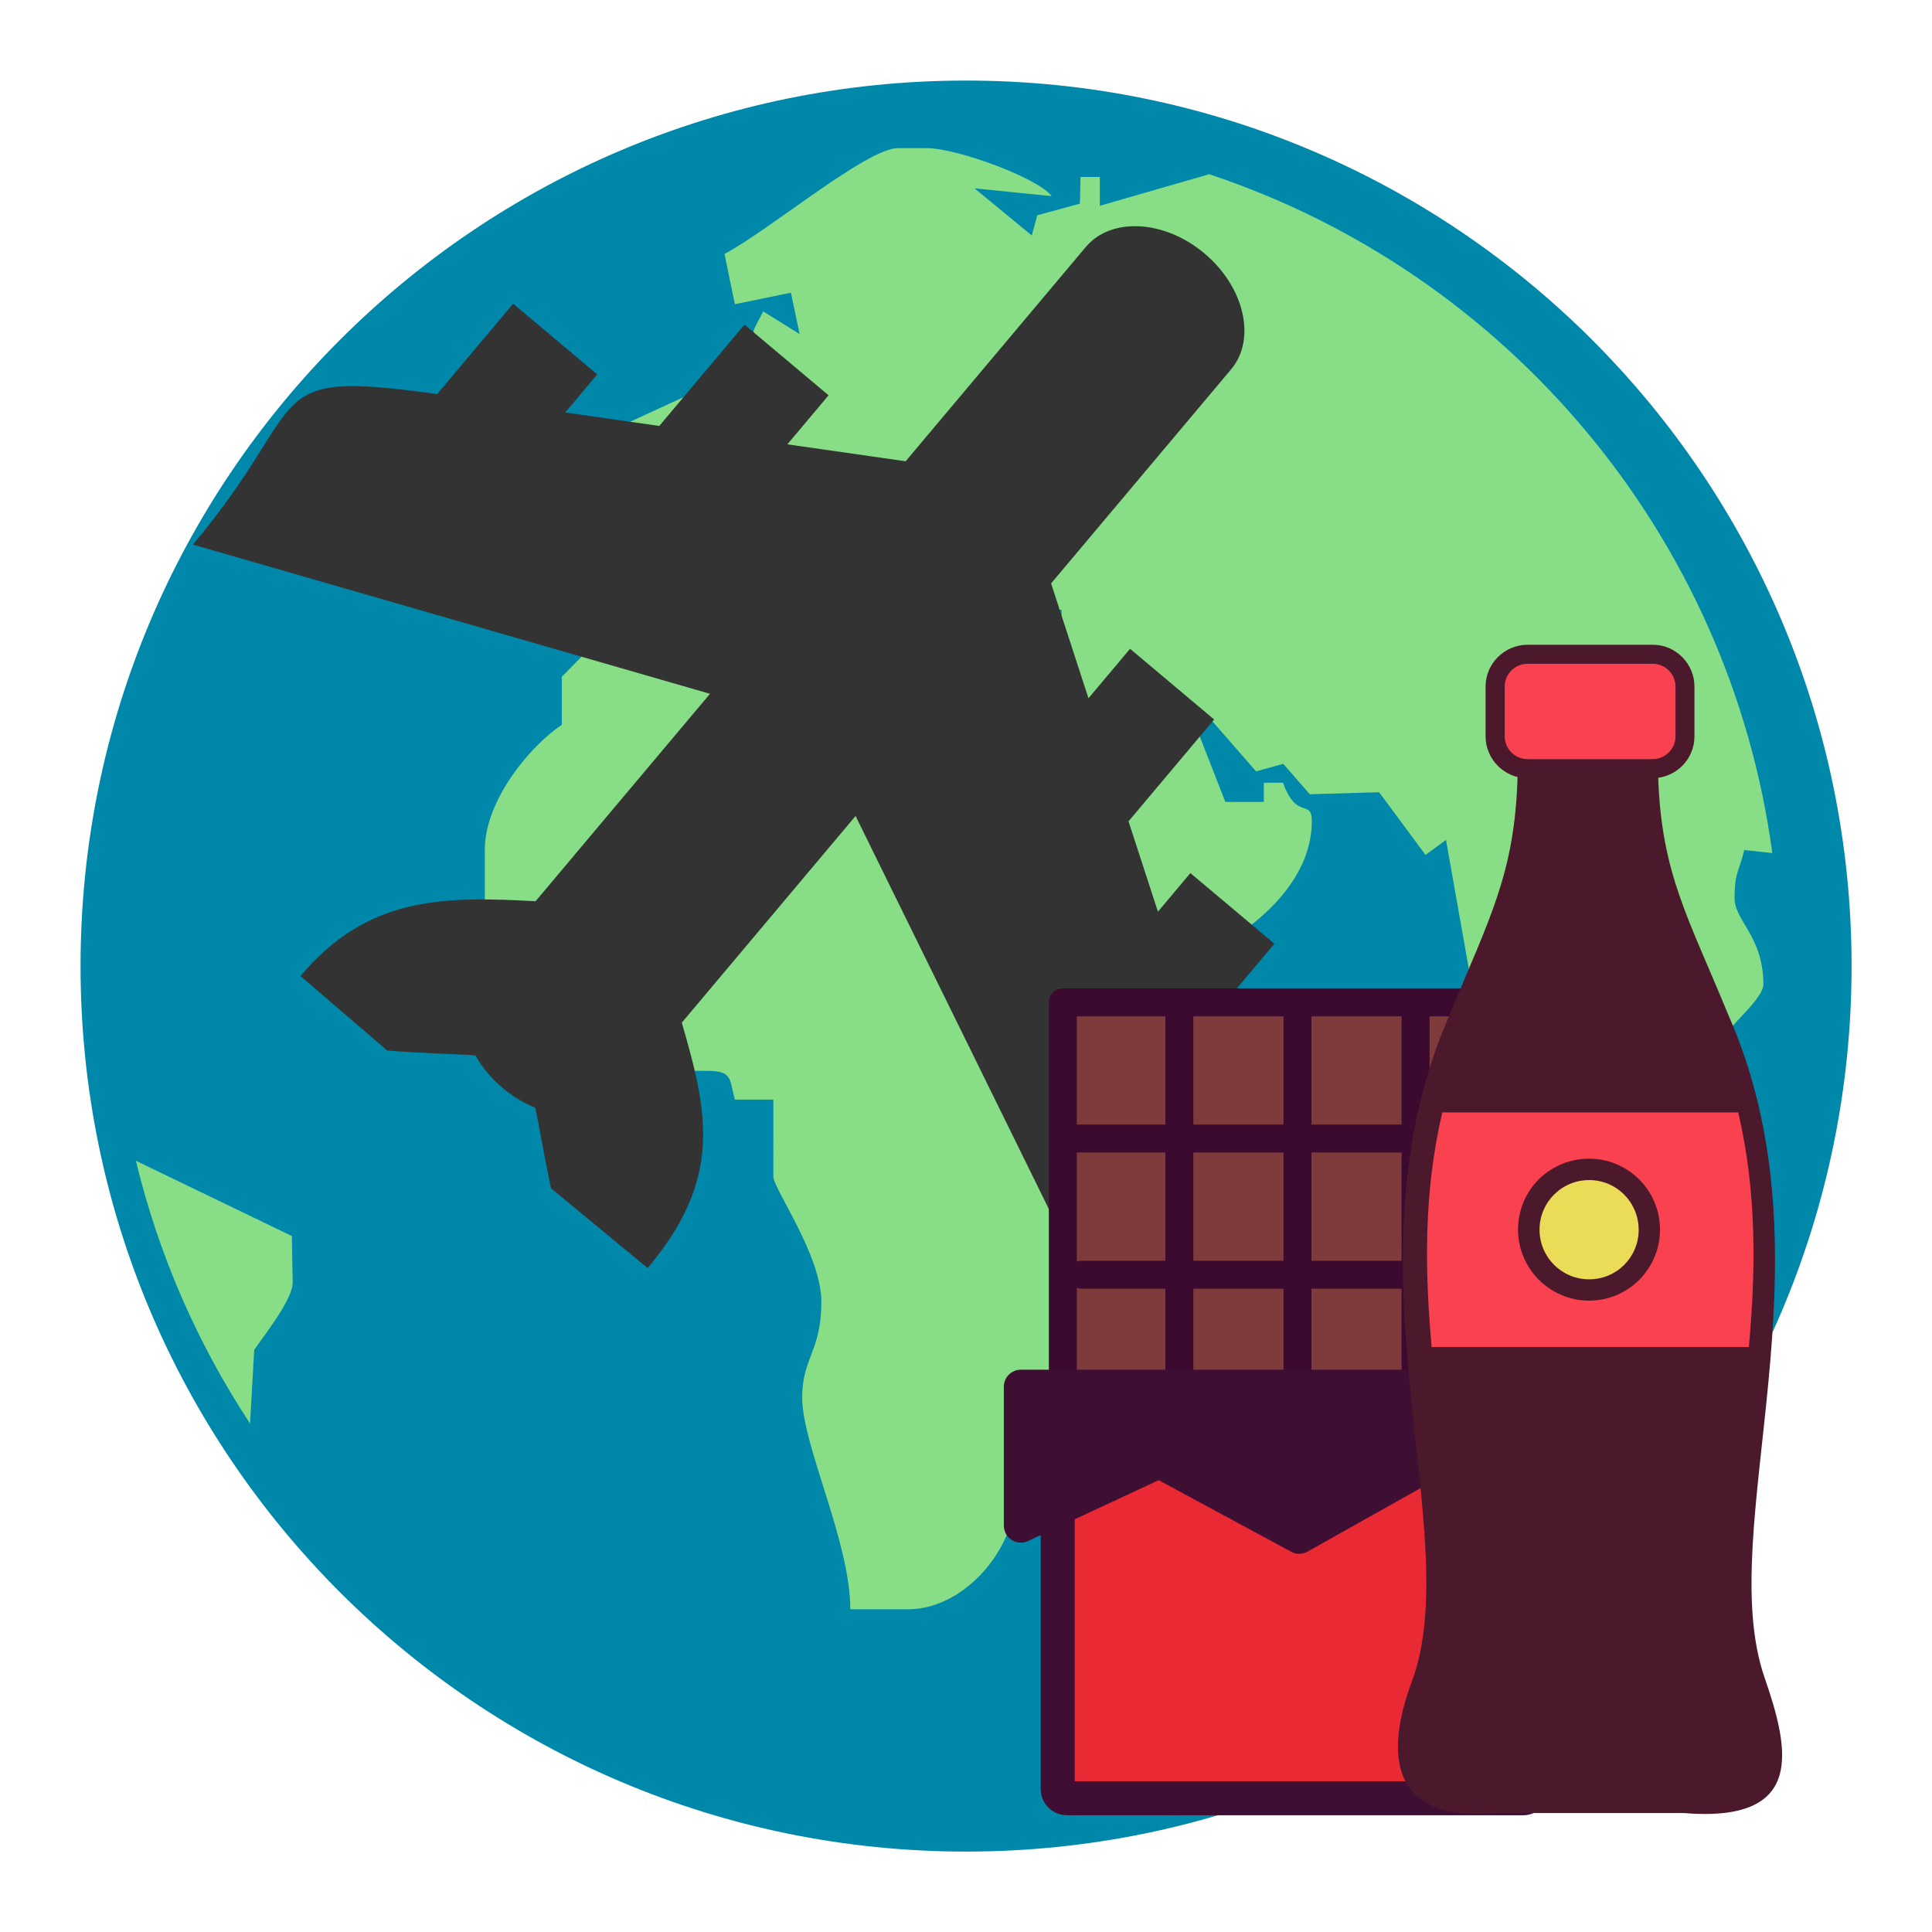 <?xml version="1.0" encoding="UTF-8" standalone="no"?>
<!-- Created with Inkscape (http://www.inkscape.org/) -->

<svg
   width="200mm"
   height="200mm"
   viewBox="0 0 200 200"
   version="1.1"
   id="svg1"
   xml:space="preserve"
   xmlns="http://www.w3.org/2000/svg"
   xmlns:svg="http://www.w3.org/2000/svg"><defs
     id="defs1" /><g
     id="layer1"><g
       id="g7"
       transform="translate(-5.079,-0.053)"><g
         id="g2"
         transform="matrix(1.492,0,0,1.492,13.417,8.391)"><path
           class="st0"
           d="m 61.44,0 c 33.93,0 61.44,27.51 61.44,61.44 0,33.93 -27.51,61.44 -61.44,61.44 C 27.51,122.88 0,95.37 0,61.44 0,27.51 27.51,0 61.44,0 Z"
           id="path1"
           style="fill:#0088aa" /><path
           class="st1"
           d="M 11.76,93.18 C 8.14,87.69 5.43,81.54 3.84,74.95 l 10.82,5.22 0.06,3.23 c 0,1.19 -2.02,3.71 -2.67,4.67 z M 78.31,6.5 c 20.62,6.85 36.09,25 39.07,47.1 l -1.95,-0.21 c -0.35,1.5 -0.67,1.53 -0.67,3.33 0,1.59 2,2.65 2,6 0,0.9 -2.11,2.69 -2.2,3.01 l -3.13,-3.67 v 4.67 l -0.47,-0.02 -0.84,-8.62 -1.75,0.55 -2.08,-6.41 -6.85,7.16 -0.08,5.24 -2.24,1.5 -2.38,-13.44 -1.42,1.04 -3.22,-4.35 -4.81,0.14 -1.84,-2.11 -1.89,0.52 -3.71,-4.25 -0.72,0.49 2.3,5.88 h 2.67 v -1.33 h 1.33 c 0.96,2.66 2,1.08 2,2.67 0,5.55 -6.85,9.63 -11.34,10.67 0.24,1 0.15,2 1.33,2 2.51,0 1.26,-0.44 4,-0.67 -0.13,5.67 -6.5,12.44 -9.22,16.65 l 1.22,8.69 c 0.32,1.89 -3.92,3.88 -5.36,6.01 l 0.69,3.33 -1.95,0.79 c -0.34,3.42 -3.66,7.21 -7.39,7.21 h -4 c 0,-4.68 -3.34,-11.37 -3.34,-14.68 0,-2.81 1.33,-3.19 1.33,-6.67 0,-3.22 -3.33,-7.83 -3.33,-8.67 V 70.71 H 45.4 c -0.4,-1.49 -0.15,-2 -2,-2 h -0.67 c -2.91,0 -2.42,1.33 -5.34,1.33 h -2.67 c -2.41,0 -6.67,-7.72 -6.67,-8.67 v -8 c 0,-3.45 3.16,-7.21 5.34,-8.67 v -3.33 l 3,-3.05 1.67,-0.28 c 3.58,0 3.15,-2 5.34,-2 h 6 v 4.67 l 6.6,2.82 0.62,-2.85 c 2.99,0.7 3.77,2.03 7.45,2.03 h 1.33 c 2.53,0 2.67,-3.36 2.67,-6 l -5.34,0.53 -2.33,-5.06 -2.31,0.61 c 0.42,1.81 0.64,1.06 0.64,2.59 0,0.9 -0.74,1 -1.34,1.33 l -2.31,-5.86 -4.97,-3.55 -0.66,0.65 4.23,4.45 c -0.56,1.6 -0.63,6.21 -2.96,2.98 l 2.18,-1.05 -5.44,-5.7 -3.26,1.27 -3.22,3.08 c -0.34,2.48 -1.01,3.73 -3.61,3.73 -1.73,0 -0.69,-0.45 -3.34,-0.67 v -6.67 h 6 l -1.95,-4.44 -0.72,0.44 v -1.34 l 9.75,-4.49 c -0.18,-1.4 -0.41,-0.65 -0.41,-2.18 0,-0.09 0.65,-1.32 0.67,-1.34 l 2.52,1.57 -0.6,-2.87 -3.89,0.8 -0.72,-3.49 c 3.08,-1.62 9.87,-7.34 12.03,-7.34 h 2 c 2.11,0 7.75,2.08 8.67,3.33 L 62.03,7.48 66,10.75 66.38,9.35 69.34,8.54 69.38,6.69 h 1.34 v 2 z"
           id="path2"
           style="display:inline;fill:#87de87" /></g><path
         class="st0"
         d="m 36.187,101.094 c 6.901,-8.208 14.657,-8.282 24.335,-7.745 L 78.577,71.875 25.051,56.428 C 37.653,41.439 31.629,38.255 50.152,40.826 l 0.175,0.03 7.873,-9.364 8.704,7.318 -3.314,3.941 9.739,1.395 8.819,-10.489 8.704,7.318 -4.266,5.074 12.244,1.754 18.648,-22.18 c 2.622,-3.119 8.152,-2.813 12.287,0.664 v 0 c 4.143,3.483 5.379,8.879 2.764,11.99 l -18.642,22.172 3.87,11.887 4.305,-5.12 8.704,7.318 -8.864,10.543 3.046,9.354 3.359,-3.995 8.697,7.312 -7.919,9.418 c 5.764,17.651 2.381,12.304 -10.639,27.789 L 93.648,84.522 75.659,105.918 c 2.773,9.522 4.18,16.227 -3.536,25.405 L 62.113,123.053 c -0.773,-3.695 -1.206,-6.377 -1.627,-8.333 -1.17,-0.467 -2.315,-1.152 -3.363,-2.033 v 0 c -1.187,-0.998 -2.144,-2.16 -2.825,-3.381 -2.099,-0.149 -5.009,-0.185 -9.129,-0.498 z"
         id="path1-3"
         style="fill:#333333;stroke-width:1.014" /><g
         style="clip-rule:evenodd;fill-rule:evenodd;image-rendering:optimizeQuality;shape-rendering:geometricPrecision;text-rendering:geometricPrecision"
         id="g6"
         transform="matrix(0.045,0,0,0.045,89.466,137.193)" /><g
         fill-rule="nonzero"
         id="g4-1"
         transform="matrix(0.167,0,0,0.167,108.997,102.369)"
         style="clip-rule:evenodd;fill-rule:evenodd;image-rendering:optimizeQuality;shape-rendering:geometricPrecision;text-rendering:geometricPrecision"><path
           fill="#3c0a2f"
           d="m 36.56,0 h 291.88 c 4.79,0 8.67,3.88 8.67,8.66 v 238.26 c 0,4.79 -3.88,8.67 -8.67,8.67 H 36.56 c -4.79,0 -8.67,-3.88 -8.67,-8.67 V 8.66 C 27.89,3.88 31.77,0 36.56,0 Z"
           id="path1-8" /><path
           fill="#7f3b3c"
           d="m 319.78,17.33 h -55.9 v 67.09 h 55.9 z m -73.23,0 h -55.88 v 67.09 h 55.88 z m -73.21,0 h -55.88 v 67.09 h 55.88 z m -73.21,0 H 45.22 v 67.09 h 54.91 z m -54.91,84.42 v 67.68 c 0.97,-0.37 2.02,-0.58 3.12,-0.58 h 51.79 v -67.1 z m 0,83.85 v 52.66 h 54.91 V 186.18 H 48.34 c -1.1,0 -2.15,-0.21 -3.12,-0.58 z m 72.24,52.66 h 55.88 v -52.08 h -55.88 z m 73.21,0 h 55.88 v -52.08 h -55.88 z m 73.21,0 h 55.9 v -52.08 h -55.9 z m 55.9,-69.41 v -67.1 h -55.9 v 67.1 z m -73.23,0 v -67.1 h -55.88 v 67.1 z m -73.21,0 v -67.1 h -55.88 v 67.1 z"
           id="path2-9" /><path
           fill="#3e0f33"
           d="m 338.11,338.47 v 157.8 c 0,4.5 -1.83,8.57 -4.78,11.52 a 16.26,16.26 0 0 1 -11.51,4.78 H 39.13 c -0.43,0 -0.84,-0.03 -1.26,-0.08 -4,-0.3 -7.59,-2.04 -10.25,-4.7 A 16.242,16.242 0 0 1 22.84,496.27 V 338.91 L 15,342.57 C 9.74,345.03 3.48,342.76 1.02,337.5 0.35,336.06 0.03,334.54 0.03,333.05 H 0 v -86.13 c 0,-5.82 4.72,-10.54 10.54,-10.54 h 343.92 c 5.82,0 10.54,4.72 10.54,10.54 v 87.55 c 0,5.83 -4.72,10.55 -10.54,10.55 -1.87,0 -3.62,-0.49 -5.15,-1.34 z"
           id="path3-2" /><path
           fill="#e92934"
           d="m 43.93,329.1 v 162.38 h 273.1 V 328.67 l -50.52,-23.5 -78.25,43.96 a 10.49,10.49 0 0 1 -10.16,0.09 L 95.97,304.86 Z"
           id="path4-7" /></g><g
         id="g5"
         transform="matrix(0.985,0,0,0.985,149.795,66.798)"
         style="clip-rule:evenodd;fill-rule:evenodd;image-rendering:optimizeQuality;shape-rendering:geometricPrecision;text-rendering:geometricPrecision"><path
           class="st0"
           d="m 13.61,0 h 13.17 c 1.2,0 2.3,0.49 3.09,1.29 l 0.01,0.01 c 0.79,0.8 1.28,1.89 1.28,3.09 v 5.24 c 0,1.21 -0.49,2.31 -1.29,3.1 -0.05,0.05 -0.1,0.09 -0.15,0.14 -0.65,0.59 -1.47,0.99 -2.37,1.11 0.35,10.13 3.22,14.79 7.3,24.76 11.64,26.18 -1.54,54.13 3.88,69.81 2.63,7.6 4.32,15.3 -8.55,14.23 H 10.16 v 0 c -11.05,0.93 -11.52,-6.22 -8.71,-13.79 5.83,-15.64 -7.7,-43.82 4.04,-70.24 4.1,-10 6.78,-14.66 7.08,-24.85 -0.79,-0.19 -1.5,-0.61 -2.07,-1.17 v 0 C 9.71,11.94 9.21,10.84 9.21,9.63 V 4.39 C 9.21,3.19 9.7,2.09 10.5,1.3 L 10.51,1.29 C 11.32,0.49 12.42,0 13.61,0 Z"
           id="path1-6" /><path
           class="st1"
           d="m 13.61,2 h 13.17 c 1.32,0 2.39,1.08 2.39,2.39 v 5.24 c 0,1.32 -1.08,2.39 -2.39,2.39 H 13.61 c -1.32,0 -2.39,-1.08 -2.39,-2.39 V 4.39 C 11.22,3.08 12.3,2 13.61,2 Z"
           id="path2-8" /><path
           class="st1"
           d="M 3.54,73.8 C 2.84,66.03 2.65,57.7 4.66,49.15 h 31.1 c 2.01,8.55 1.82,16.89 1.12,24.65 z"
           id="path3" /><path
           class="st2"
           d="m 20.09,55.13 c 3.5,0 6.33,2.84 6.33,6.34 0,3.5 -2.84,6.34 -6.33,6.34 -3.5,0 -6.34,-2.84 -6.34,-6.34 0,-3.51 2.84,-6.34 6.34,-6.34 z"
           id="path4" /><path
           class="st0"
           d="m 20.09,54.01 c 2.06,0 3.92,0.84 5.27,2.19 1.35,1.35 2.18,3.22 2.18,5.27 0,2.06 -0.84,3.92 -2.18,5.27 -1.35,1.35 -3.22,2.19 -5.27,2.19 -2.06,0 -3.92,-0.84 -5.28,-2.19 v 0 c -1.35,-1.35 -2.19,-3.22 -2.19,-5.28 0,-2.06 0.83,-3.93 2.18,-5.28 1.36,-1.34 3.23,-2.17 5.29,-2.17 z m 3.68,3.77 c -0.94,-0.94 -2.24,-1.52 -3.68,-1.52 -1.44,0 -2.74,0.58 -3.69,1.53 -0.94,0.94 -1.52,2.24 -1.52,3.69 0,1.44 0.58,2.74 1.53,3.69 v 0 c 0.94,0.94 2.24,1.52 3.69,1.52 1.44,0 2.74,-0.58 3.68,-1.52 0.94,-0.94 1.52,-2.25 1.52,-3.69 -0.01,-1.45 -0.59,-2.76 -1.53,-3.7 z"
           id="path5" /></g></g></g><style
     type="text/css"
     id="style1"><![CDATA[
	.st0{fill-rule:evenodd;clip-rule:evenodd;fill:#86DAF1;}
	.st1{fill-rule:evenodd;clip-rule:evenodd;fill:#03AA6F;}
]]></style><style
     type="text/css"
     id="style1-2"><![CDATA[
	.st0{fill-rule:evenodd;clip-rule:evenodd;fill:#86DAF1;}
	.st1{fill-rule:evenodd;clip-rule:evenodd;fill:#03AA6F;}
]]></style><style
     type="text/css"
     id="style1-1">.st0{fill:#4C182C;} .st1{fill-rule:evenodd;clip-rule:evenodd;fill:#F9414F;} .st2{fill-rule:evenodd;clip-rule:evenodd;fill:#EADC57;}</style><style
     type="text/css"
     id="style1-4">.st0{fill-rule:evenodd;clip-rule:evenodd;}</style></svg>
